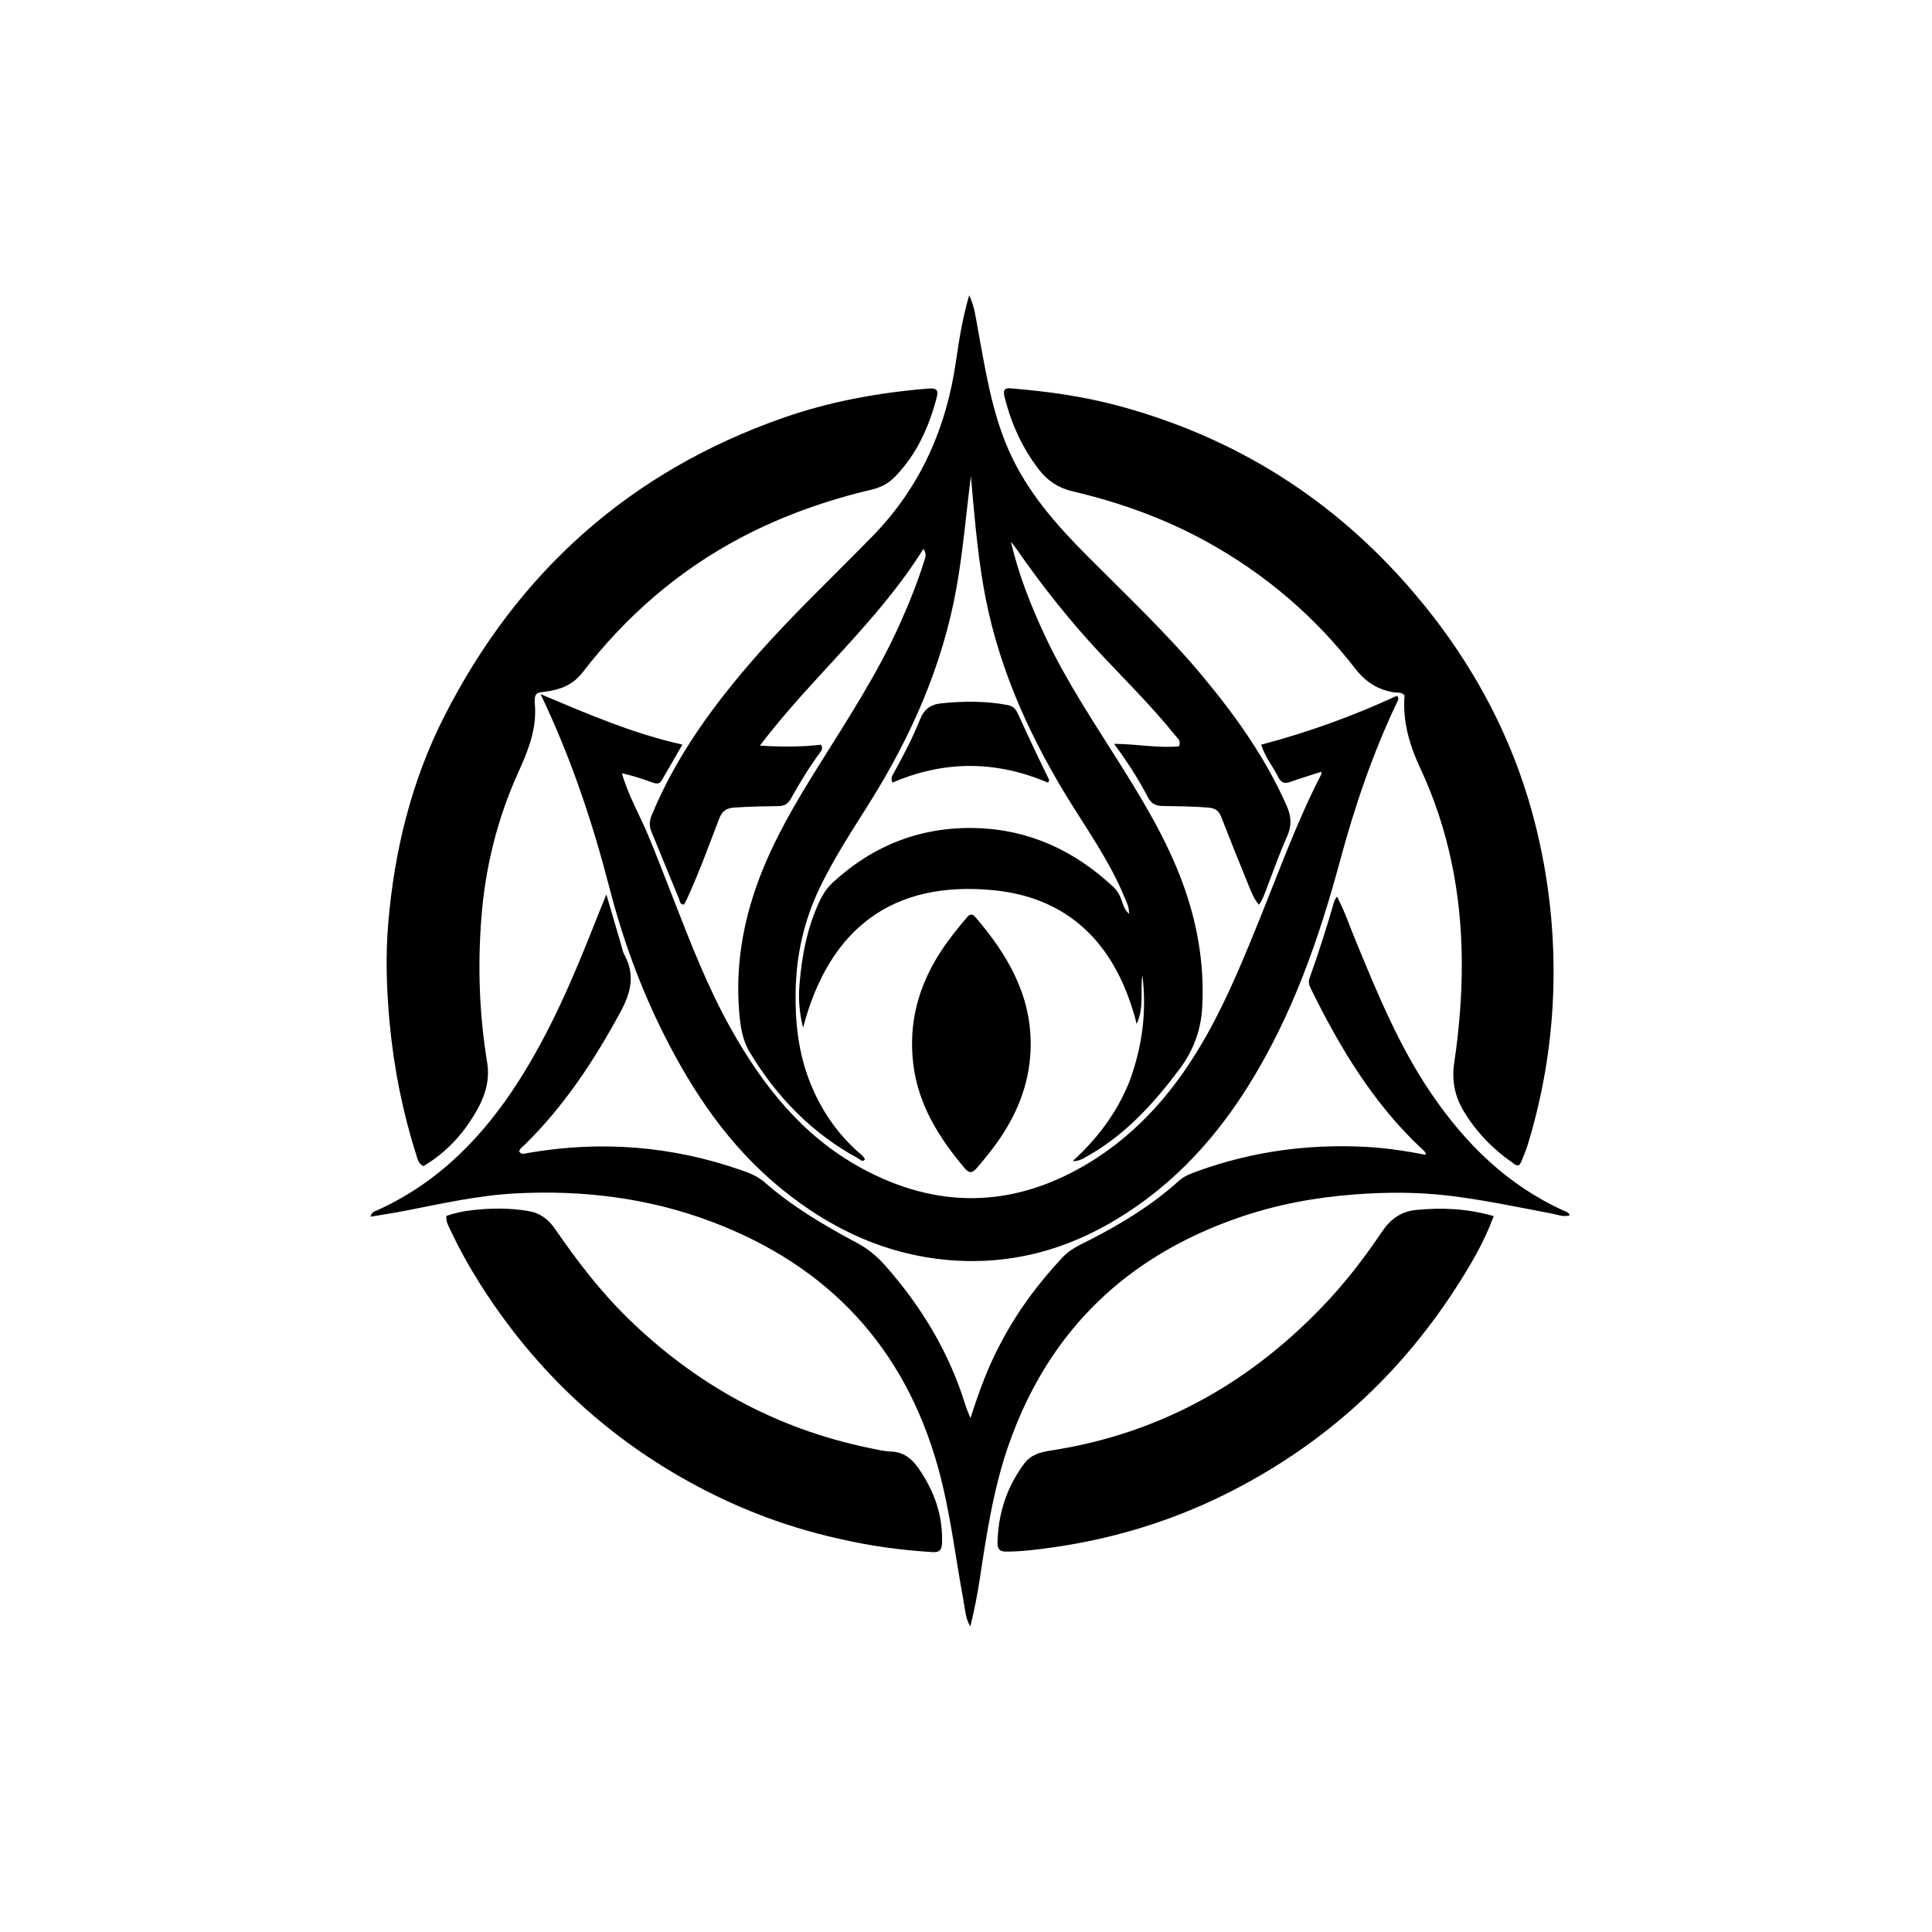 <svg version="1.1" id="Layer_1" xmlns="http://www.w3.org/2000/svg" xmlns:xlink="http://www.w3.org/1999/xlink" x="0px" y="0px"
	 width="100%" viewBox="0 0 1024 1024" enable-background="new 0 0 1024 1024" xml:space="preserve">
<path fill="#000000" opacity="1" stroke="none" 
	d="
M598.52,573.49 
	C605.376,555.075 607.909,536.496 605.476,516.804 
	C604.278,525.379 606.549,533.927 602.456,542.683 
	C592.237,502.031 567.959,475.936 526.715,471.846 
	C473.897,466.609 439.603,491.332 425.658,544.691 
	C423.531,536.229 423.164,529.177 423.722,522.146 
	C424.952,506.641 427.823,491.5 434.568,477.286 
	C436.313,473.609 438.491,470.451 441.504,467.67 
	C462.993,447.84 488.453,438.039 517.523,438.901 
	C545.644,439.735 569.756,450.971 590.176,470.184 
	C592.094,471.989 593.448,474.282 594.382,476.883 
	C595.238,479.266 595.794,481.951 598.424,484.364 
	C598.522,480.43 596.907,477.739 595.771,475.002 
	C587.736,455.642 575.428,438.708 564.649,420.928 
	C543.653,386.294 527.768,349.74 521.03,309.583 
	C517.865,290.722 516.29,271.667 514.601,252.379 
	C512.039,272.348 510.427,292.179 506.905,311.79 
	C499.488,353.081 482.811,390.522 460.667,425.827 
	C451.464,440.498 441.909,455.001 434.424,470.666 
	C426.148,487.983 422.016,506.128 421.689,525.541 
	C421.413,541.957 423.153,557.739 429.046,572.932 
	C434.722,587.564 443.279,600.398 455.17,610.853 
	C456.384,611.92 457.846,612.844 458.435,614.583 
	C457.044,616.113 455.998,614.614 455.043,614.097 
	C430.37,600.73 411.549,581.342 397.229,557.435 
	C393.385,551.016 392.389,543.585 391.788,536.346 
	C389.787,512.264 393.71,488.984 402.134,466.377 
	C410.156,444.847 421.802,425.235 433.894,405.865 
	C449.242,381.278 465.164,357.03 477.053,330.464 
	C482.023,319.359 486.548,308.088 490.113,296.446 
	C490.544,295.04 491.203,293.65 489.445,290.889 
	C465.153,329.806 430.173,359.018 402.746,395.197 
	C413.963,395.898 424.74,395.948 435.182,394.702 
	C436.331,396.848 435.341,397.898 434.57,398.94 
	C428.811,406.725 423.846,415.019 419.105,423.438 
	C417.603,426.106 415.707,427.206 412.726,427.246 
	C404.903,427.352 397.087,427.491 389.265,428.023 
	C384.921,428.319 382.719,429.898 381.207,433.848 
	C375.732,448.153 370.487,462.555 364.095,476.494 
	C363.622,477.525 363.033,478.503 362.547,479.413 
	C360.346,479.486 360.426,477.708 359.99,476.657 
	C355.01,464.663 350.153,452.617 345.196,440.612 
	C343.973,437.65 344.209,435.029 345.455,432.01 
	C358.47,400.468 378.32,373.443 400.605,348.009 
	C420.17,325.677 441.818,305.353 462.522,284.123 
	C487.943,258.055 501.649,226.734 506.742,191.094 
	C508.399,179.505 510.332,167.926 513.688,156.498 
	C516.487,162.228 517.175,168.415 518.293,174.463 
	C522.341,196.355 525.664,218.399 534.81,239.015 
	C544.465,260.781 559.858,278.159 576.38,294.778 
	C597.166,315.687 618.692,335.887 637.58,358.622 
	C655.099,379.709 670.892,401.873 681.996,427.141 
	C684.453,432.731 684.732,437.631 682.185,443.321 
	C678.109,452.425 674.829,461.884 671.219,471.196 
	C670.157,473.937 669.302,476.779 667.238,479.523 
	C664.631,476.449 663.334,473.043 661.984,469.748 
	C656.996,457.579 652.084,445.378 647.333,433.115 
	C646.026,429.744 644.188,428.366 640.421,428.041 
	C632.268,427.337 624.115,427.361 615.963,427.188 
	C612.425,427.113 610.102,425.854 608.432,422.613 
	C603.488,413.019 597.621,403.965 590.492,394.241 
	C602.759,394.352 613.846,396.617 624.901,395.573 
	C626.145,392.653 624.072,391.255 622.803,389.676 
	C610.672,374.589 596.906,360.99 583.686,346.895 
	C567.354,329.481 552.54,310.85 538.944,291.237 
	C538.195,290.156 537.357,289.137 535.792,287.078 
	C540.023,305.136 546.433,321.077 553.714,336.688 
	C564.806,360.471 579.369,382.226 593.291,404.37 
	C606.059,424.68 618.447,445.235 626.788,467.904 
	C634.64,489.242 638.465,511.244 637.193,533.975 
	C636.521,545.997 632.564,556.785 625.162,566.666 
	C611.747,584.573 597.006,600.868 577.402,612.176 
	C574.73,613.718 572.159,615.54 568.53,615.431 
	C581.482,603.619 591.827,590.074 598.52,573.49 
z"/>
<path fill="#000000" opacity="1" stroke="none" 
	d="
M530.892,710.963 
	C539.684,694.313 550.707,679.733 563.285,666.293 
	C567.364,661.934 572.822,659.631 577.991,656.982 
	C594.808,648.362 610.802,638.543 624.895,625.823 
	C627.915,623.097 631.762,621.799 635.532,620.447 
	C664.118,610.197 693.641,606.294 723.879,607.859 
	C734.488,608.408 745.025,610.042 755.766,612.079 
	C755.523,610.207 754.156,609.452 753.189,608.542 
	C727.645,584.499 710,555.01 694.711,523.887 
	C693.873,522.181 693.37,520.481 694.04,518.608 
	C698.859,505.131 703.196,491.5 707.161,477.749 
	C707.37,477.024 707.919,476.398 708.629,475.175 
	C712.764,483.043 715.375,490.927 718.53,498.573 
	C730.034,526.454 741.446,554.389 758.535,579.5 
	C776.662,606.139 798.921,628.143 828.714,641.636 
	C829.838,642.145 831.301,642.365 832,644.153 
	C828.58,645.165 825.438,643.769 822.381,643.194 
	C804.106,639.754 785.899,635.836 767.424,633.685 
	C750.87,631.759 734.24,631.819 717.572,633.103 
	C696.891,634.695 676.699,638.457 657.095,645.173 
	C597.388,665.629 556.114,705.107 534.956,764.807 
	C526.712,788.07 522.991,812.448 519.315,836.78 
	C518.039,845.231 516.382,853.625 514.305,862.046 
	C511.675,857.815 511.551,853.073 510.707,848.559 
	C506.309,825.065 503.68,801.226 497.281,778.122 
	C479.541,714.064 439.022,670.847 377.081,647.494 
	C343.554,634.854 308.654,630.653 273.08,632.543 
	C253.318,633.593 233.939,637.998 214.528,641.778 
	C208.608,642.931 202.637,643.818 196.37,644.88 
	C196.996,642.187 198.872,641.969 200.285,641.325 
	C232.495,626.646 256.048,602.489 274.808,573.146 
	C291.763,546.625 304.024,517.821 315.5,488.649 
	C317.233,484.244 319.054,479.874 321.395,474.107 
	C324.296,483.994 326.747,492.364 329.21,500.731 
	C329.726,502.485 330.009,504.378 330.872,505.947 
	C336.673,516.493 334.539,525.876 328.948,536.209 
	C314.978,562.025 299.056,586.24 277.985,606.849 
	C276.949,607.863 275.535,608.635 275.181,610.302 
	C276.336,612.225 277.979,611.422 279.573,611.144 
	C318.224,604.399 356.097,607.323 393.161,620.307 
	C397.426,621.801 401.596,623.446 405.056,626.472 
	C419.954,639.499 436.835,649.511 454.21,658.761 
	C459.875,661.777 464.71,665.736 468.964,670.532 
	C488.342,692.377 503.117,716.849 511.738,744.879 
	C512.37,746.936 513.302,748.901 514.39,751.656 
	C518.896,737.375 523.857,723.935 530.892,710.963 
z"/>
<path fill="#000000" opacity="1" stroke="none" 
	d="
M229.629,614.706 
	C227.68,615.994 226.027,617.071 224.463,618.092 
	C221.92,616.884 221.428,614.662 220.794,612.674 
	C213.504,589.801 208.794,566.428 206.55,542.497 
	C204.882,524.708 204.277,506.948 205.788,489.158 
	C209.044,450.846 218.031,413.993 235.52,379.599 
	C274.36,303.215 333.823,249.99 414.904,221.522 
	C439.653,212.833 465.32,208.176 491.436,205.993 
	C496.681,205.555 497.592,206.544 496.29,211.396 
	C492.18,226.718 485.773,240.839 474.594,252.454 
	C471.133,256.049 467.092,258.292 462.202,259.448 
	C437.97,265.177 414.636,273.364 392.562,285.033 
	C359.313,302.61 331.622,326.77 308.755,356.408 
	C303.088,363.752 295.709,365.854 287.609,366.777 
	C284.445,367.138 283.503,368.004 283.45,370.751 
	C283.44,371.251 283.337,371.757 283.39,372.248 
	C284.82,385.534 280.2,397.257 274.824,409.09 
	C263.733,433.505 257.297,459.196 255.172,486.015 
	C253.125,511.858 254.011,537.546 258.197,563.089 
	C260.169,575.126 255.378,584.901 249.149,594.361 
	C243.974,602.22 237.575,608.971 229.629,614.706 
z"/>
<path fill="#000000" opacity="1" stroke="none" 
	d="
M639.168,286.89 
	C616.654,274.54 593.02,266.177 568.455,260.409 
	C560.912,258.638 555.118,254.751 550.491,248.693 
	C541.656,237.123 535.813,224.204 532.377,210.087 
	C531.131,204.966 534.504,205.735 537.207,205.963 
	C555.939,207.543 574.507,210.166 592.702,215.063 
	C655.181,231.88 707.381,264.924 749.36,314.158 
	C781.119,351.406 803.491,393.473 814.801,441.241 
	C821.623,470.049 824.394,499.279 823.124,528.822 
	C821.984,555.324 817.49,581.327 809.731,606.724 
	C808.81,609.741 807.559,612.66 806.391,615.596 
	C806.097,616.334 805.534,616.964 805.181,617.511 
	C803.377,618.036 802.481,616.827 801.447,616.109 
	C791.051,608.893 782.503,599.997 775.893,589.112 
	C770.982,581.023 769.392,572.616 770.768,563.321 
	C773.425,545.378 774.907,527.352 774.778,509.167 
	C774.527,473.574 767.819,439.357 752.741,407.093 
	C746.894,394.58 743.332,381.968 744.43,368.481 
	C742.622,366.664 740.634,367.261 738.905,366.981 
	C730.311,365.585 723.858,361.541 718.338,354.419 
	C696.755,326.572 670.433,304.062 639.168,286.89 
z"/>
<path fill="#000000" opacity="1" stroke="none" 
	d="
M357.143,476.997 
	C366.268,500.494 375.296,523.659 387.453,545.339 
	C404.285,575.355 425.19,601.884 456.042,618.844 
	C496.148,640.893 536.277,640.521 575.674,617.229 
	C603.939,600.519 624.298,576.142 640.111,547.683 
	C651.146,527.824 659.679,506.853 668.166,485.845 
	C678.391,460.537 687.688,434.83 700.255,410.517 
	C700.392,410.252 700.317,409.878 700.38,409.023 
	C694.723,410.862 689.221,412.532 683.809,414.455 
	C680.701,415.56 678.895,414.745 677.447,411.794 
	C674.754,406.305 670.635,401.557 668.449,394.689 
	C693.383,388.133 717.352,379.447 740.404,368.765 
	C741.798,370.297 740.894,371.289 740.418,372.289 
	C727.56,399.282 718.014,427.474 710.242,456.283 
	C698.966,498.088 684.715,538.637 661.58,575.615 
	C642.228,606.546 617.683,632.12 585.541,649.849 
	C560.751,663.523 534.007,669.95 505.807,668.086 
	C470.785,665.771 440.37,651.66 413.402,629.475 
	C386.325,607.202 367.265,578.964 351.742,548.001 
	C339.383,523.35 330.022,497.597 323.117,470.909 
	C314.103,436.066 302.823,402.005 286.532,367.917 
	C311.666,378.504 335.471,388.819 361.679,394.65 
	C357.732,401.495 354.239,407.659 350.629,413.754 
	C349.276,416.04 347.248,415.231 345.303,414.549 
	C340.318,412.8 335.318,411.095 329.625,409.831 
	C332.91,421.453 338.967,431.805 343.557,442.757 
	C348.252,453.962 352.535,465.339 357.143,476.997 
z"/>
<path fill="#000000" opacity="1" stroke="none" 
	d="
M444.62,815.564 
	C414.247,808.811 386.046,797.527 359.56,782.176 
	C316.254,757.076 281.438,723.037 254.625,680.779 
	C248.819,671.628 243.555,662.186 238.937,652.389 
	C237.826,650.031 236.316,647.727 236.582,644.495 
	C241.016,642.876 245.718,641.908 250.444,641.389 
	C260.395,640.296 270.362,640.179 280.291,641.916 
	C286.418,642.988 290.732,646.329 294.247,651.439 
	C305.867,668.334 318.313,684.583 333.056,698.945 
	C369.009,733.969 411.287,757.215 460.559,767.427 
	C464.458,768.235 468.395,769.205 472.343,769.352 
	C478.892,769.598 483.247,773.098 486.702,778.04 
	C495.023,789.941 499.801,802.998 499.297,817.746 
	C499.179,821.195 498.218,822.883 494.284,822.648 
	C477.667,821.655 461.246,819.406 444.62,815.564 
z"/>
<path fill="#000000" opacity="1" stroke="none" 
	d="
M642.983,795.1 
	C616.055,807.625 588.193,815.752 559.216,819.972 
	C550.68,821.215 542.093,822.346 533.408,822.386 
	C529.948,822.402 528.637,821.127 528.706,817.708 
	C529.021,802.261 533.559,788.287 542.781,775.831 
	C546.256,771.139 551.144,769.703 556.569,768.874 
	C615.538,759.868 664.352,732.099 704.615,688.578 
	C714.938,677.421 724.06,665.296 732.542,652.739 
	C737.09,646.004 742.69,642.05 750.764,641.283 
	C764.288,639.998 777.631,640.492 791.709,644.567 
	C786.543,658.544 779.218,670.92 771.402,682.984 
	C739.354,732.45 696.679,769.82 642.983,795.1 
z"/>
<path fill="#000000" opacity="1" stroke="none" 
	d="
M513.126,485.489 
	C515.066,483.983 516.152,485.117 517.152,486.286 
	C533.853,505.811 546.47,527.111 546.295,553.9 
	C546.176,572.133 540.139,588.442 529.993,603.378 
	C526.246,608.893 522.047,614.057 517.695,619.108 
	C515.491,621.665 513.774,622.109 511.339,619.23 
	C497.693,603.093 486.73,585.608 484.079,564.119 
	C481.426,542.614 486.646,522.877 498.362,504.761 
	C502.712,498.036 507.716,491.813 513.126,485.489 
z"/>
<path fill="#000000" opacity="1" stroke="none" 
	d="
M549.12,398.989 
	C551.541,404.025 553.813,408.718 556.085,413.412 
	C555.897,413.895 555.709,414.379 555.521,414.863 
	C527.88,402.984 500.241,403.058 473.001,414.795 
	C471.988,412.226 472.922,411.162 473.533,410.048 
	C478.657,400.712 483.667,391.292 487.593,381.403 
	C489.773,375.913 493.174,373.369 498.943,372.782 
	C510.758,371.581 522.482,371.472 534.194,373.708 
	C537.007,374.245 538.424,375.86 539.527,378.32 
	C542.581,385.138 545.811,391.877 549.12,398.989 
z"/>
</svg>